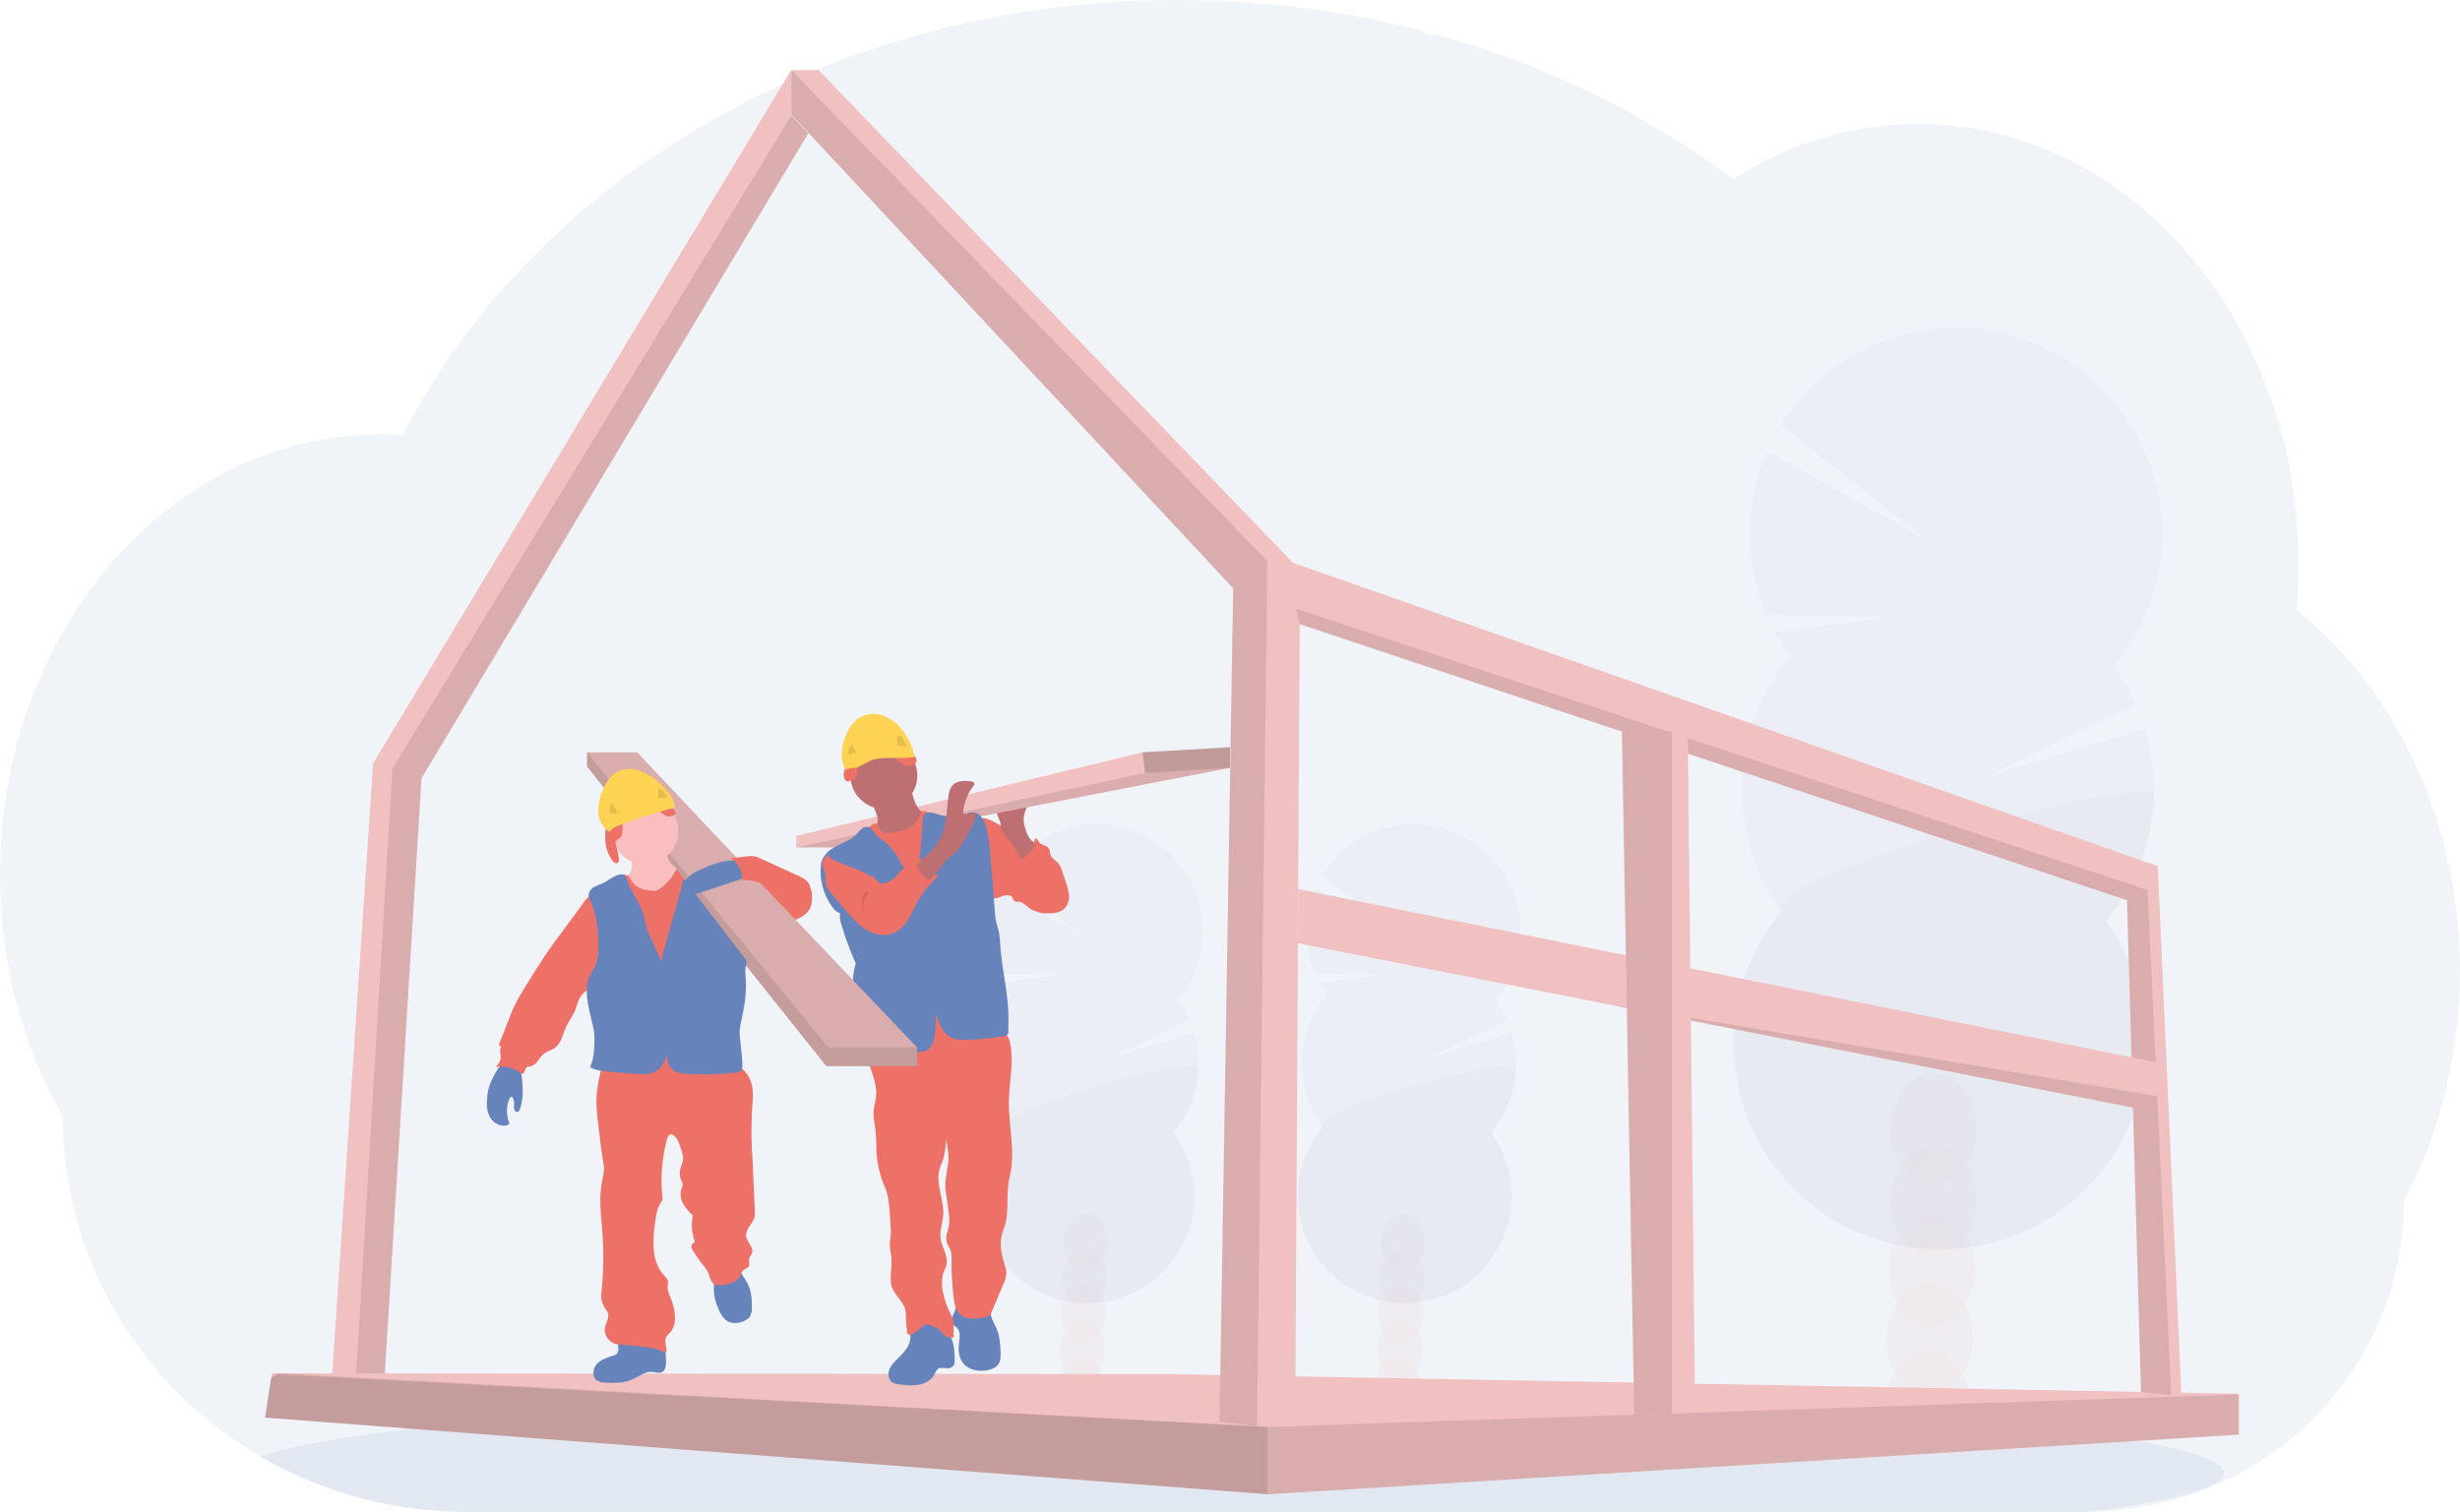 <svg width="501" height="308" viewBox="0 0 501 308" fill="none" xmlns="http://www.w3.org/2000/svg">
<g clip-path="url(#clip0_39_114)">
<path opacity="0.1" d="M501 197.821C501.009 206.166 499.999 214.481 497.993 222.581C497.318 225.311 496.534 227.983 495.641 230.599C494.548 233.828 493.281 236.996 491.846 240.088C491.123 241.653 490.359 243.186 489.554 244.688C489.567 253.246 487.804 261.713 484.377 269.555C478.182 283.624 467.135 295.001 453.249 301.61C444.567 305.75 435.079 307.928 425.46 307.987H95.107C80.409 308.019 65.965 304.159 53.243 296.802L53.047 296.691C51.235 295.631 49.468 294.509 47.747 293.324C43.874 290.65 40.236 287.652 36.87 284.362C32.316 279.914 28.302 274.944 24.914 269.555C16.954 256.923 12.738 242.296 12.752 227.368C4.692 213.232 -0.008 196.299 -0.008 178.103C-0.008 155.146 7.461 134.204 19.733 118.35C22.291 115.038 25.093 111.922 28.117 109.027C31.099 106.162 34.305 103.539 37.704 101.183C40.424 99.296 43.266 97.591 46.212 96.081C47.441 95.456 48.674 94.865 49.929 94.317C51.031 93.828 52.145 93.373 53.273 92.944C54.625 92.431 55.995 91.959 57.382 91.528C58.768 91.097 60.136 90.72 61.486 90.397C63.471 89.913 65.49 89.519 67.543 89.215C69.245 88.965 70.946 88.79 72.648 88.658C74 88.556 75.366 88.501 76.74 88.484H77.484C78.998 88.484 80.504 88.544 81.997 88.646C82.155 88.331 82.325 88.012 82.482 87.702C83.078 86.567 83.694 85.436 84.315 84.331C84.314 84.321 84.314 84.311 84.315 84.301C84.422 84.105 84.528 83.914 84.639 83.727C85.141 82.821 85.664 81.924 86.2 81.036C86.447 80.611 86.689 80.211 86.94 79.811C86.993 79.712 87.051 79.615 87.114 79.522C87.37 79.097 87.629 78.672 87.893 78.247C89.206 76.149 90.571 74.089 91.989 72.065L92.35 71.547C92.572 71.232 92.776 70.926 93.023 70.611C93.61 69.791 94.214 68.966 94.822 68.158C95.247 67.58 95.673 67.006 96.132 66.458C97.238 65.041 98.372 63.623 99.535 62.206C100.698 60.789 101.906 59.391 103.159 58.01C103.329 57.819 103.499 57.632 103.678 57.445L105.494 55.464C105.584 55.37 105.66 55.285 105.745 55.2C105.962 54.966 106.171 54.732 106.404 54.507C107.379 53.474 108.378 52.462 109.382 51.455C114.491 46.369 119.933 41.629 125.673 37.268C125.899 37.089 126.129 36.919 126.354 36.749C127.434 35.937 128.532 35.133 129.629 34.343C135.666 30.015 141.976 26.081 148.52 22.566C148.97 22.307 149.43 22.065 149.894 21.827C155.76 18.724 161.794 15.948 167.967 13.511C171.332 12.18 174.773 10.93 178.235 9.787C180.541 9.03 182.855 8.312 185.199 7.636C188.862 6.581 192.552 5.636 196.267 4.8C207.211 2.345 218.345 0.829 229.547 0.268C232.95 0.095 236.391 0.006 239.87 5.11752e-05C256.659 -0.022 273.383 2.092 289.638 6.292C289.806 6.546 290.036 6.753 290.306 6.893C290.576 7.034 290.877 7.104 291.182 7.096H292.611C293.232 7.266 293.849 7.436 294.47 7.614C297.938 8.612 301.356 9.702 304.725 10.884L305.576 11.19C313.891 14.145 321.981 17.697 329.783 21.818C336.817 25.524 343.589 29.706 350.052 34.334C351.047 35.048 352.028 35.768 352.995 36.494C354.169 35.743 355.363 35.023 356.577 34.334C361.264 31.666 366.242 29.545 371.414 28.012C382.225 24.815 393.665 24.367 404.694 26.712C418.837 29.709 431.641 37.149 441.981 47.73C446.192 52.06 449.939 56.816 453.164 61.922C453.398 62.287 453.632 62.657 453.857 63.031C456.629 67.55 459.011 72.296 460.978 77.218C461.05 77.401 461.123 77.571 461.186 77.749C463.002 82.358 464.467 87.098 465.568 91.928C465.619 92.174 465.678 92.417 465.729 92.663C466.759 97.337 467.458 102.078 467.822 106.85C467.822 107.02 467.822 107.194 467.856 107.373C468.035 109.842 468.125 112.336 468.128 114.855C468.128 117.109 468.052 119.345 467.911 121.564C467.911 121.806 467.877 122.057 467.856 122.308C467.818 122.95 467.762 123.584 467.707 124.23C470.956 126.849 473.996 129.716 476.801 132.805C478.041 134.157 479.24 135.56 480.4 137.014C483.933 141.439 487.038 146.189 489.673 151.201C496.866 164.771 501 180.735 501 197.821Z" fill="#6783BB"/>
<path opacity="0.1" d="M452.934 300.037C452.934 302.941 442.925 305.662 425.46 308H95.107C80.409 308.031 65.964 304.172 53.243 296.815L53.047 296.704C58.066 294.876 67.126 293.171 79.458 291.632L80.011 291.564C85.54 290.888 91.721 290.246 98.476 289.638C98.646 289.638 98.82 289.613 98.99 289.592C104.35 289.115 110.051 288.669 116.094 288.252C116.286 288.252 116.473 288.218 116.664 288.21C118.995 288.043 121.374 287.884 123.802 287.734L124.737 287.674C142.411 286.577 162.501 285.702 184.288 285.123H184.314C187.365 285.038 190.449 284.963 193.565 284.898C197.031 284.816 200.538 284.744 204.089 284.681C206.798 284.622 209.542 284.579 212.294 284.537H212.358C224.774 284.35 237.603 284.256 250.721 284.256C283.159 284.256 313.819 284.847 340.987 285.91H341.064C345.241 286.071 349.341 286.25 353.34 286.433L356.743 286.594C361.254 286.81 365.65 287.041 369.929 287.287C420.249 290.149 452.934 294.795 452.934 300.037Z" fill="#6783BB"/>
<g opacity="0.2">
<path opacity="0.2" d="M289.365 282.305C289.352 282.763 289.299 283.22 289.208 283.669C286.247 283.199 283.27 282.774 280.275 282.394C280.275 282.275 280.275 282.152 280.275 282.028C280.303 280.754 280.67 279.509 281.339 278.423C282.215 277.037 283.546 276.17 285.014 276.217C286.481 276.264 287.753 277.212 288.54 278.644C289.135 279.77 289.42 281.033 289.365 282.305V282.305Z" fill="#EE7168"/>
<path opacity="0.2" d="M289.61 275.04C289.714 271.752 287.761 269.022 285.249 268.943C282.736 268.864 280.615 271.465 280.511 274.752C280.408 278.04 282.36 280.77 284.872 280.849C287.385 280.929 289.506 278.328 289.61 275.04Z" fill="#EE7168"/>
<path opacity="0.2" d="M289.842 267.761C289.946 264.473 287.993 261.744 285.481 261.664C282.968 261.585 280.848 264.186 280.744 267.474C280.64 270.762 282.592 273.491 285.104 273.571C287.617 273.65 289.738 271.049 289.842 267.761Z" fill="#EE7168"/>
<path opacity="0.2" d="M290.07 260.483C290.174 257.195 288.221 254.465 285.709 254.386C283.196 254.306 281.075 256.907 280.971 260.195C280.867 263.483 282.82 266.213 285.332 266.292C287.845 266.372 289.966 263.771 290.07 260.483Z" fill="#EE7168"/>
<path opacity="0.2" d="M290.297 253.204C290.401 249.916 288.449 247.187 285.937 247.107C283.424 247.028 281.303 249.629 281.199 252.917C281.095 256.205 283.048 258.934 285.56 259.014C288.072 259.093 290.193 256.492 290.297 253.204Z" fill="#EE7168"/>
<path opacity="0.2" d="M270.267 202.702C269.668 201.891 269.127 201.039 268.65 200.151L280.671 198.565L267.731 198.255C266.577 195.517 265.993 192.573 266.015 189.602C266.038 186.632 266.667 183.697 267.863 180.977L284.929 190.522L269.297 178.261C270.874 175.711 272.96 173.515 275.424 171.807C277.889 170.1 280.679 168.919 283.621 168.338C286.563 167.757 289.593 167.788 292.522 168.43C295.451 169.072 298.216 170.311 300.645 172.069C303.073 173.827 305.113 176.067 306.637 178.648C308.16 181.23 309.135 184.097 309.5 187.072C309.865 190.047 309.612 193.065 308.758 195.938C307.903 198.811 306.465 201.476 304.534 203.769C305.465 205.03 306.257 206.388 306.895 207.82L291.118 215.388L307.847 210.359C308.901 213.833 309.071 217.515 308.341 221.072C307.612 224.628 306.006 227.947 303.67 230.727C306.099 234.021 307.552 237.931 307.862 242.011C308.172 246.091 307.326 250.176 305.423 253.798C303.52 257.42 300.635 260.434 297.098 262.495C293.561 264.556 289.516 265.581 285.424 265.452C281.332 265.323 277.36 264.046 273.96 261.766C270.56 259.487 267.871 256.297 266.2 252.562C264.528 248.827 263.942 244.697 264.509 240.645C265.075 236.592 266.771 232.781 269.403 229.647C266.501 225.711 265.008 220.914 265.162 216.027C265.316 211.14 267.109 206.447 270.254 202.702H270.267Z" fill="#6783BB"/>
<path opacity="0.1" d="M308.775 217.403C308.626 222.293 306.827 226.988 303.67 230.727C306.099 234.021 307.552 237.931 307.862 242.011C308.172 246.091 307.326 250.176 305.423 253.798C303.52 257.42 300.635 260.434 297.098 262.495C293.561 264.556 289.516 265.581 285.424 265.452C281.332 265.323 277.36 264.046 273.96 261.766C270.56 259.487 267.871 256.297 266.2 252.562C264.528 248.827 263.942 244.697 264.509 240.645C265.075 236.592 266.771 232.781 269.403 229.647C266.608 225.851 308.851 214.958 308.775 217.403Z" fill="black"/>
</g>
<g opacity="0.2">
<path opacity="0.2" d="M224.71 282.305C224.697 282.763 224.644 283.22 224.553 283.669C221.592 283.199 218.615 282.774 215.62 282.394C215.62 282.275 215.62 282.152 215.62 282.028C215.648 280.754 216.015 279.509 216.684 278.423C217.56 277.037 218.891 276.17 220.359 276.217C221.826 276.264 223.098 277.212 223.885 278.644C224.48 279.77 224.765 281.033 224.71 282.305V282.305Z" fill="#EE7168"/>
<path opacity="0.2" d="M224.95 275.042C225.054 271.754 223.102 269.024 220.589 268.945C218.077 268.865 215.956 271.466 215.852 274.754C215.748 278.042 217.7 280.772 220.213 280.851C222.725 280.931 224.846 278.33 224.95 275.042Z" fill="#EE7168"/>
<path opacity="0.2" d="M225.182 267.763C225.286 264.475 223.334 261.745 220.821 261.666C218.309 261.587 216.188 264.188 216.084 267.476C215.98 270.763 217.932 273.493 220.445 273.573C222.957 273.652 225.078 271.051 225.182 267.763Z" fill="#EE7168"/>
<path opacity="0.2" d="M225.41 260.485C225.514 257.197 223.561 254.467 221.049 254.388C218.537 254.308 216.416 256.909 216.312 260.197C216.208 263.485 218.16 266.215 220.673 266.294C223.185 266.373 225.306 263.772 225.41 260.485Z" fill="#EE7168"/>
<path opacity="0.2" d="M225.638 253.206C225.742 249.918 223.789 247.188 221.277 247.109C218.764 247.03 216.643 249.631 216.539 252.919C216.436 256.206 218.388 258.936 220.9 259.016C223.413 259.095 225.534 256.494 225.638 253.206Z" fill="#EE7168"/>
<path opacity="0.2" d="M205.612 202.702C205.013 201.891 204.472 201.039 203.995 200.151L216.016 198.565L203.076 198.255C201.922 195.517 201.338 192.573 201.36 189.602C201.383 186.632 202.012 183.697 203.208 180.977L220.274 190.522L204.642 178.261C206.219 175.711 208.305 173.515 210.769 171.807C213.234 170.1 216.024 168.919 218.966 168.338C221.908 167.757 224.938 167.788 227.867 168.43C230.796 169.072 233.561 170.311 235.99 172.069C238.418 173.827 240.458 176.067 241.982 178.648C243.505 181.23 244.48 184.097 244.845 187.072C245.21 190.047 244.957 193.065 244.103 195.938C243.248 198.811 241.81 201.476 239.879 203.769C240.81 205.03 241.602 206.388 242.239 207.82L226.463 215.388L243.192 210.359C244.246 213.833 244.416 217.515 243.686 221.072C242.957 224.628 241.351 227.947 239.015 230.727C241.444 234.021 242.897 237.931 243.207 242.011C243.517 246.091 242.671 250.176 240.768 253.798C238.865 257.42 235.98 260.434 232.443 262.495C228.906 264.556 224.861 265.581 220.769 265.452C216.677 265.323 212.705 264.046 209.305 261.766C205.905 259.487 203.216 256.297 201.545 252.562C199.873 248.827 199.287 244.697 199.854 240.645C200.42 236.592 202.116 232.781 204.748 229.647C201.846 225.711 200.353 220.914 200.507 216.027C200.661 211.14 202.454 206.447 205.599 202.702H205.612Z" fill="#6783BB"/>
<path opacity="0.1" d="M244.12 217.403C243.971 222.293 242.172 226.988 239.015 230.727C241.444 234.021 242.897 237.931 243.207 242.011C243.516 246.091 242.671 250.176 240.768 253.798C238.865 257.42 235.98 260.434 232.443 262.495C228.906 264.556 224.861 265.581 220.769 265.452C216.677 265.323 212.705 264.046 209.305 261.766C205.905 259.487 203.216 256.297 201.545 252.562C199.873 248.827 199.287 244.697 199.854 240.645C200.42 236.592 202.116 232.781 204.748 229.647C201.953 225.851 244.196 214.958 244.12 217.403Z" fill="black"/>
</g>
<g opacity="0.2">
<path opacity="0.2" d="M401.321 286.956C401.288 287.824 401.184 288.689 401.01 289.541C395.31 288.631 389.569 287.817 383.787 287.1C383.787 286.871 383.787 286.637 383.787 286.399C383.841 283.944 384.549 281.547 385.837 279.456C387.539 276.791 390.091 275.12 392.911 275.205C395.731 275.29 398.186 277.122 399.717 279.881C400.872 282.055 401.425 284.497 401.321 286.956V286.956Z" fill="#EE7168"/>
<path opacity="0.2" d="M401.783 272.959C401.984 266.627 398.223 261.37 393.384 261.217C388.544 261.065 384.459 266.073 384.259 272.405C384.059 278.737 387.819 283.994 392.659 284.146C397.498 284.299 401.583 279.29 401.783 272.959Z" fill="#EE7168"/>
<path opacity="0.2" d="M402.226 258.946C402.426 252.614 398.665 247.357 393.826 247.205C388.986 247.052 384.901 252.061 384.701 258.392C384.501 264.724 388.261 269.981 393.101 270.134C397.94 270.286 402.025 265.277 402.226 258.946Z" fill="#EE7168"/>
<path opacity="0.2" d="M402.672 244.933C402.872 238.602 399.111 233.345 394.272 233.192C389.433 233.039 385.347 238.048 385.147 244.38C384.947 250.711 388.708 255.968 393.547 256.121C398.386 256.274 402.472 251.265 402.672 244.933Z" fill="#EE7168"/>
<path opacity="0.2" d="M402.615 230.283C402.805 223.948 399.035 218.695 394.193 218.55C389.351 218.405 385.272 223.422 385.082 229.757C384.892 236.092 388.663 241.345 393.504 241.49C398.346 241.635 402.425 236.618 402.615 230.283Z" fill="#EE7168"/>
<path opacity="0.2" d="M364.548 133.71C363.4 132.15 362.361 130.512 361.439 128.808L384.578 125.756L359.673 125.156C357.449 119.887 356.323 114.219 356.366 108.5C356.408 102.78 357.618 97.13 359.92 91.894L392.779 110.264L362.689 86.66C365.732 81.764 369.75 77.547 374.495 74.272C379.24 70.996 384.608 68.732 390.267 67.621C395.925 66.511 401.752 66.576 407.383 67.815C413.015 69.053 418.331 71.438 423 74.819C427.67 78.201 431.592 82.508 434.523 87.471C437.454 92.435 439.331 97.948 440.037 103.668C440.742 109.388 440.262 115.192 438.625 120.719C436.988 126.245 434.229 131.375 430.522 135.789C432.314 138.219 433.838 140.834 435.069 143.591L404.694 158.168L436.898 148.475C438.927 155.156 439.258 162.237 437.859 169.078C436.461 175.918 433.377 182.302 428.888 187.652C433.563 193.993 436.359 201.521 436.955 209.375C437.551 217.229 435.924 225.092 432.259 232.065C428.595 239.038 423.041 244.84 416.233 248.807C409.425 252.774 401.637 254.746 393.76 254.498C385.883 254.25 378.235 251.791 371.691 247.403C365.146 243.016 359.969 236.876 356.751 229.686C353.534 222.495 352.405 214.545 353.495 206.745C354.585 198.944 357.849 191.607 362.915 185.573C357.331 177.995 354.457 168.763 354.753 159.357C355.05 149.951 358.499 140.918 364.548 133.706V133.71Z" fill="#6783BB"/>
<path opacity="0.1" d="M438.689 162.007C438.41 171.415 434.963 180.454 428.905 187.66C433.58 194.001 436.376 201.529 436.972 209.383C437.568 217.237 435.941 225.1 432.276 232.073C428.612 239.047 423.058 244.848 416.25 248.815C409.442 252.782 401.654 254.755 393.777 254.506C385.9 254.258 378.252 251.8 371.708 247.412C365.163 243.024 359.986 236.884 356.768 229.694C353.551 222.504 352.422 214.554 353.512 206.753C354.602 198.952 357.866 191.615 362.932 185.581C357.513 178.265 438.838 157.301 438.689 162.007Z" fill="black"/>
</g>
<path d="M67.131 287.704L71.593 287.691H77.884L85.838 158.543L164.611 27.162L161.187 23.489V14.187L75.995 155.499L67.131 287.704Z" fill="#F1C0C0"/>
<path opacity="0.1" d="M72.069 287.691H77.884L85.838 158.543L164.611 27.162L161.187 23.489L79.934 156.574L72.069 287.691Z" fill="black"/>
<path d="M53.983 288.779L258.093 304.391L258.267 304.403L455.801 292.261L455.95 292.253V283.916L238.292 279.924L56.701 279.75H55.374L55.229 280.685L53.983 288.779Z" fill="#F1C0C0"/>
<path opacity="0.1" d="M53.983 288.779L258.093 304.391L258.267 304.403L455.801 292.261L455.95 292.1V284.09H455.775L258.093 290.688L56.701 279.75H56.671L56.314 279.983L55.229 280.685L53.983 288.779Z" fill="black"/>
<path opacity="0.1" d="M53.983 288.78L258.093 304.391V290.688L56.314 279.983L55.229 280.685L53.983 288.78Z" fill="black"/>
<path d="M161.161 23.315L251.147 119.847L248.365 289.647L256.008 290.569L256.136 290.586H263.78L264.694 127.138L433.193 183.392L436.034 283.555L442.185 284.243L444.269 284.477L439.446 176.445L263.303 114.639L166.721 14.285H161.161V23.315Z" fill="#F1C0C0"/>
<path opacity="0.1" d="M264.001 124.013L264.694 127.138L433.193 183.392L436.035 283.555L442.185 284.243L437.362 181.309L264.001 124.013Z" fill="black"/>
<path opacity="0.1" d="M161.161 23.315L251.147 119.847L248.365 289.647L256.008 290.569L258.093 114.29L161.161 14.285V23.315Z" fill="black"/>
<path d="M264.329 192.158L326.129 204.321L326.151 204.326L434.393 225.638L439.348 223.652L439.331 223.304L439.008 216.395L264.392 181.13L264.329 192.158Z" fill="#F1C0C0"/>
<path opacity="0.1" d="M326.151 204.326L434.393 225.638L439.348 223.652L439.331 223.304L326.151 204.326Z" fill="black"/>
<path d="M330.289 149.036L331.961 241.011L332.825 288.197L340.434 287.942L345.224 287.78L343.735 150.367L340.434 149.27L339.711 149.036H330.289Z" fill="#F1C0C0"/>
<path opacity="0.1" d="M330.358 149.015V149.037L331.961 241.011L332.825 288.197L340.434 287.942V149.015H330.358Z" fill="black"/>
<path d="M211.09 172.525C211.537 172.768 211.963 173.045 212.366 173.354C212.843 173.771 213.271 174.241 213.642 174.753C215.467 177.113 217.152 179.855 216.973 182.831C216.977 183.264 216.895 183.693 216.732 184.094C216.569 184.496 216.329 184.861 216.024 185.169C215.272 185.811 214.191 185.841 213.204 185.841C212.132 185.841 211.005 185.841 210.078 185.288C209.151 184.735 208.376 183.66 207.279 183.685C207.124 183.711 206.966 183.711 206.811 183.685C206.433 183.562 206.356 183.065 206.109 182.75C205.684 182.185 204.786 182.325 204.119 182.571C203.451 182.818 202.711 183.188 202.051 182.903C201.669 182.701 201.356 182.389 201.154 182.006C199.576 179.455 199.24 176.39 198.942 173.427C198.759 171.624 197.364 165.477 201.213 166.875C202.915 167.487 204.506 168.712 206.054 169.609L211.09 172.525Z" fill="#EE7168"/>
<path d="M207.287 173.133C207.631 173.381 208.048 173.506 208.471 173.489C208.894 173.472 209.3 173.314 209.623 173.04C210.256 172.468 210.66 171.685 210.758 170.838C211.184 170.706 211.401 171.263 211.673 171.603C212.149 172.181 213.119 172.173 213.553 172.789C213.855 173.214 213.787 173.805 214 174.286C214.276 174.906 214.961 175.229 215.429 175.731C215.871 176.279 216.19 176.916 216.365 177.597L217.062 179.689C217.396 180.559 217.611 181.47 217.7 182.397C217.744 182.861 217.696 183.328 217.557 183.773C217.418 184.217 217.192 184.63 216.892 184.986C215.956 185.994 214.421 186.1 213.064 186.07C212.611 186.08 212.158 186.027 211.72 185.913C210.516 185.539 209.746 184.327 209.427 183.107C209.108 181.887 209.142 180.607 208.955 179.357C208.753 178.13 208.395 176.933 207.891 175.795C207.517 174.91 206.488 173.593 206.505 172.653C206.811 172.653 207.032 172.934 207.287 173.133Z" fill="#EE7168"/>
<path d="M208.815 168.827C208.616 168.223 208.5 167.595 208.47 166.96C208.47 165.685 209.053 164.486 209.64 163.347L204.778 164.006C204.191 164.086 203.536 164.205 203.204 164.694C203.078 164.937 203.012 165.206 203.012 165.479C203.012 165.752 203.078 166.021 203.204 166.263C203.448 166.748 203.642 167.257 203.783 167.781C203.794 168.24 203.846 168.696 203.94 169.146C204.091 169.476 204.303 169.774 204.565 170.026C205.956 171.565 206.998 173.38 208.036 175.178C208.006 175.127 210.967 172.836 210.848 172.088C210.78 171.662 209.925 171.152 209.653 170.744C209.276 170.152 208.994 169.505 208.815 168.827V168.827Z" fill="#BE6F72"/>
<path d="M250.5 152.217V156.404L178.754 170.391L175.032 172.644H162.191V170.285L232.682 153.262L250.5 152.217Z" fill="#F1C0C0"/>
<path opacity="0.1" d="M250.5 156.404L178.754 170.391L175.032 172.644H162.191L233.205 157.454L250.5 156.404Z" fill="black"/>
<path d="M192.897 271.094C192.098 270.126 190.995 269.457 189.767 269.197C188.539 268.936 187.258 269.098 186.134 269.657C185.894 269.77 185.681 269.936 185.513 270.141C185.088 270.737 185.36 271.557 185.398 272.293C185.496 274.087 184.067 275.545 182.782 276.799C182.093 277.471 181.391 278.189 181.081 279.103C180.77 280.017 181 281.178 181.834 281.654C182.198 281.836 182.594 281.946 182.999 281.977C184.359 282.242 185.753 282.281 187.125 282.092C188.482 281.833 189.814 281.063 190.401 279.813C190.514 279.474 190.701 279.165 190.949 278.908C191.698 278.317 192.846 279.01 193.697 278.589C194.399 278.24 194.429 277.692 194.437 276.969C194.463 274.971 194.165 272.709 192.897 271.094Z" fill="#6783BB"/>
<path d="M203.106 271.017C203.629 272.395 203.702 273.895 203.77 275.366C203.808 276.217 203.834 277.127 203.374 277.845C202.915 278.563 202.017 278.942 201.158 279.12C199.384 279.486 197.33 279.142 196.185 277.734C195.309 276.659 195.126 275.184 195.288 273.789C195.424 272.646 195.713 271.306 194.892 270.494C194.68 270.278 194.403 270.125 194.208 269.891C193.782 269.372 193.85 268.59 194.08 267.952C194.379 267.342 194.603 266.698 194.748 266.035C194.782 265.72 200.507 266.256 201.035 266.515C201.754 266.868 201.643 267.459 201.86 268.173C202.162 269.168 202.74 270.065 203.106 271.017Z" fill="#6783BB"/>
<path d="M204.157 209.942C205.28 210.669 205.714 212.097 205.888 213.424C206.369 217.059 205.526 220.732 205.463 224.401C205.403 229.541 206.892 234.774 205.62 239.753C204.859 242.729 205.505 246.13 204.791 249.135C204.578 250.028 204.187 250.87 203.982 251.763C203.557 253.697 204.004 255.721 204.603 257.613C204.795 258.123 204.917 258.656 204.965 259.198C204.936 260.033 204.724 260.852 204.344 261.596L201.792 267.629C201.507 268.305 200.384 268.415 199.665 268.505C198.312 268.666 196.802 268.781 195.726 267.943C194.65 267.106 194.39 265.703 194.225 264.394C193.906 261.88 193.764 259.347 193.799 256.813C193.846 256.152 193.787 255.488 193.625 254.845C193.391 254.118 192.876 253.489 192.736 252.719C192.557 251.724 193.063 250.747 193.25 249.743C193.379 248.827 193.364 247.896 193.208 246.984C193.042 245.624 192.851 244.263 192.634 242.911C192.327 241.019 192.766 239.153 193.059 237.257C193.336 235.476 192.983 233.66 192.634 231.892C192.664 233.327 192.485 234.759 192.102 236.143C191.877 236.819 191.553 237.465 191.358 238.154C190.486 241.245 192.344 244.489 192.081 247.69C191.957 249.186 191.37 250.666 191.536 252.141C191.651 253.221 192.153 254.212 192.498 255.24C192.842 256.269 193.021 257.447 192.498 258.408C191.115 261.018 192.149 264.568 193.387 267.246C193.638 267.721 193.857 268.213 194.042 268.717C194.407 269.925 194.101 271.221 194.199 272.48C193.843 272.538 193.478 272.514 193.132 272.41C192.787 272.307 192.469 272.125 192.204 271.88C192.017 271.685 191.864 271.455 191.681 271.251C191.17 270.764 190.565 270.387 189.903 270.141C189.514 269.924 189.071 269.822 188.627 269.848C188.159 269.979 187.739 270.24 187.415 270.601C186.994 270.97 186.547 271.31 186.079 271.617C185.879 271.77 185.646 271.873 185.398 271.919C185.274 271.938 185.146 271.917 185.034 271.86C184.922 271.803 184.831 271.712 184.773 271.6C184.746 271.529 184.731 271.454 184.726 271.379C184.568 270.095 184.484 268.803 184.475 267.51C184.475 265.286 181.813 263.756 181.476 261.558C181.208 259.785 181.706 257.978 181.54 256.193C181.459 255.274 181.204 254.373 181.221 253.455C181.221 252.86 181.357 252.277 181.404 251.686C181.443 251.03 181.433 250.372 181.374 249.718L181.243 247.664C181.115 245.636 180.975 243.566 180.175 241.712C179.227 239.548 178.665 237.234 178.516 234.876C178.431 233.388 178.486 231.9 178.316 230.408C178.163 229.06 177.823 227.721 177.92 226.369C178.001 225.323 178.346 224.312 178.427 223.266C178.593 221.255 177.827 219.299 177.227 217.373C176.627 215.447 176.185 213.313 176.972 211.455C177.084 211.15 177.272 210.879 177.516 210.665C177.818 210.465 178.161 210.337 178.52 210.29C185.818 208.758 193.299 208.281 200.733 208.875C201.944 208.943 203.121 209.31 204.157 209.942Z" fill="#EE7168"/>
<path d="M180.009 164.788C183.772 164.788 186.823 161.739 186.823 157.977C186.823 154.216 183.772 151.167 180.009 151.167C176.246 151.167 173.195 154.216 173.195 157.977C173.195 161.739 176.246 164.788 180.009 164.788Z" fill="#BE6F72"/>
<path d="M178.69 166.484C178.788 166.874 178.788 167.281 178.69 167.67C178.583 167.942 178.432 168.195 178.244 168.419C177.584 169.269 176.854 170.063 176.062 170.791C176.465 171.692 177.192 172.41 178.099 172.802C178.999 173.185 179.944 173.455 180.911 173.605C181.393 173.732 181.896 173.767 182.391 173.707C182.848 173.593 183.28 173.397 183.667 173.129L187.453 170.863C188.024 170.554 188.553 170.172 189.027 169.728C189.721 169.015 190.114 168.062 190.124 167.067C190.142 166.888 190.093 166.71 189.988 166.565C189.843 166.439 189.661 166.363 189.469 166.348C188.138 166.055 187.087 164.975 186.492 163.751C185.953 162.495 185.605 161.167 185.458 159.81L181.421 161.935C180.821 162.254 180.226 162.573 179.605 162.849C179.209 163.028 178.41 163.177 178.129 163.538C177.593 164.205 178.55 165.681 178.69 166.484Z" fill="#BE6F72"/>
<path d="M176.087 169.554C175.512 170.025 175.064 170.631 174.781 171.318C174.518 172.168 174.781 173.065 175.02 173.907C176.136 177.495 176.989 181.159 177.572 184.871C177.929 187.422 178.061 190.011 178.235 192.592C178.593 197.855 179.112 206.247 179.805 211.477C182.357 211.591 184.845 210.847 187.376 210.575C192.106 210.074 196.977 211.222 201.609 210.15C200.486 205.716 199.363 198.144 198.24 193.714C197.743 191.969 197.399 190.184 197.211 188.379C197.113 187.082 197.172 185.781 197.189 184.476C197.228 181.925 197.087 179.374 196.947 176.824C196.785 173.848 196.624 170.872 195.918 167.959C195.868 167.588 195.694 167.245 195.424 166.986C194.999 166.676 194.446 166.786 193.94 166.854C192.39 167.051 190.821 166.679 189.524 165.808C188.963 165.426 188.21 164.958 187.687 165.383C187.464 165.64 187.316 165.953 187.261 166.289C187.03 166.89 186.673 167.435 186.213 167.888C185.754 168.34 185.204 168.689 184.599 168.912C183.387 169.35 182.117 169.611 180.83 169.685C180.436 169.77 180.025 169.724 179.66 169.554C179.056 169.184 179.014 167.853 178.252 167.764C177.584 167.687 176.538 169.124 176.087 169.554Z" fill="#EE7168"/>
<path d="M186.151 179.936C184.582 178.435 183.893 176.258 182.748 174.409C181.969 173.165 180.974 172.071 179.809 171.178C179.224 170.791 178.687 170.336 178.21 169.821C177.806 169.324 177.499 168.661 176.887 168.47C176.634 168.415 176.371 168.422 176.121 168.491C175.872 168.559 175.642 168.688 175.453 168.865C175.078 169.222 174.723 169.6 174.39 169.996C172.586 171.862 169.417 172.121 167.988 174.281C167.603 174.739 167.341 175.288 167.227 175.875C166.815 179.019 167.629 182.2 169.498 184.761C169.86 185.354 170.416 185.805 171.072 186.036C170.983 186.829 171.088 187.631 171.378 188.375C172.166 191.065 173.134 193.7 174.275 196.261C174.002 197.263 173.812 198.285 173.705 199.318C173.407 201.915 173.684 204.551 173.403 207.153C173.173 209.279 172.552 211.349 172.531 213.479C172.531 213.819 172.561 214.223 172.854 214.397C173.011 214.477 173.185 214.514 173.361 214.504L178.593 214.661C181.63 214.75 184.696 214.839 187.687 214.278C188.085 214.219 188.471 214.097 188.831 213.917C189.843 213.351 190.179 212.076 190.341 210.941C190.552 209.468 190.636 207.981 190.592 206.494C191.226 208.496 191.979 210.567 193.893 211.434C194.905 211.893 196.062 211.859 197.172 211.829C199.565 211.723 201.95 211.477 204.314 211.094C204.46 211.112 204.608 211.096 204.746 211.046C204.884 210.997 205.009 210.916 205.11 210.81C205.212 210.704 205.287 210.575 205.329 210.435C205.372 210.294 205.381 210.146 205.356 210.001L205.382 207.68C205.433 202.965 204.263 198.459 203.808 193.765C203.663 192.286 203.676 190.789 203.315 189.34C203.166 188.732 202.949 188.136 202.817 187.524C202.703 186.925 202.632 186.318 202.604 185.709L202.272 181.032C202.115 178.868 201.89 176.781 201.724 174.621C201.633 172.518 201.328 170.43 200.813 168.389C200.443 167.113 199.673 165.668 198.342 165.511C197.632 165.43 196.943 165.74 196.266 165.957C194.604 166.48 192.82 166.473 191.162 165.936C190.65 165.734 190.116 165.591 189.571 165.511C189.297 165.473 189.018 165.51 188.762 165.616C188.506 165.722 188.284 165.894 188.116 166.114C187.951 166.446 187.874 166.815 187.891 167.186C187.691 171.433 187.321 175.807 186.151 179.936Z" fill="#6783BB"/>
<path d="M179.307 180.063C177.346 177.997 175.334 175.893 172.808 174.579C171.812 174.06 170.681 173.669 169.579 173.865C168.477 174.06 167.452 175.017 167.503 176.135C167.537 176.828 167.958 177.44 168.09 178.12C168.243 178.886 168.022 179.702 168.26 180.442C168.454 180.929 168.743 181.373 169.111 181.747L172.123 185.314C173.399 186.802 174.675 188.311 176.317 189.34C177.959 190.369 180.086 190.849 181.889 190.118C183.172 189.522 184.239 188.543 184.943 187.316C185.692 186.126 186.219 184.825 186.921 183.596C188.013 181.633 189.455 179.885 191.175 178.439C190.29 178.21 189.18 177.886 188.623 177.164C188.464 176.934 188.329 176.689 188.218 176.432L187.529 174.944C187.295 174.932 187.061 174.969 186.841 175.051C186.622 175.134 186.421 175.261 186.253 175.425C185.958 175.766 185.641 176.089 185.305 176.39C184.705 176.841 183.893 176.964 183.348 177.478C183.137 177.699 182.947 177.938 182.778 178.193C182.366 178.734 181.844 179.18 181.245 179.503C180.646 179.825 179.986 180.017 179.307 180.063V180.063Z" fill="#EE7168"/>
<path d="M191.332 171.174C192.808 168.482 192.74 165.256 193.161 162.216C193.207 161.411 193.489 160.637 193.974 159.992C194.824 159.032 196.326 159.019 197.61 159.142C197.989 159.185 198.461 159.363 198.44 159.742C198.41 159.877 198.344 160.002 198.249 160.103C197.003 161.709 196.271 163.653 196.147 165.681C196.815 166.144 197.849 165.192 198.491 165.681C198.916 166.038 198.721 166.744 198.465 167.254C197.873 168.436 197.262 169.609 196.632 170.774C196.13 171.801 195.474 172.745 194.688 173.576C194.148 174.094 193.514 174.502 192.966 175.013C191.689 176.207 190.92 177.895 189.601 179.06C189.49 179.18 189.339 179.257 189.176 179.277C189.008 179.265 188.85 179.194 188.729 179.077C188.07 178.541 187.524 177.881 187.121 177.134C186.619 176.207 186.696 175.935 187.487 175.28C188.967 174.111 190.409 172.857 191.332 171.174Z" fill="#BE6F72"/>
<path d="M176.84 178.235C177.095 178.392 177.41 178.571 177.691 178.439C177.805 178.37 177.903 178.275 177.976 178.163C178.462 177.514 178.868 176.809 179.184 176.063C179.238 175.957 179.269 175.841 179.273 175.723C179.273 175.45 179.031 175.251 178.805 175.093C177.597 174.324 176.298 173.707 174.939 173.257C173.816 172.832 172.642 172.462 171.451 172.568C171.003 172.598 170.566 172.718 170.167 172.921C169.767 173.124 169.412 173.406 169.124 173.75C168.273 174.842 169.698 175.174 170.592 175.569C172.659 176.509 174.896 177.053 176.84 178.235Z" fill="#6783BB"/>
<path opacity="0.1" d="M175.5 185.462C175.486 185.559 175.494 185.659 175.526 185.752C175.557 185.845 175.609 185.929 175.679 185.998C175.802 185.394 175.641 184.757 175.768 184.149C175.955 183.235 176.844 182.546 176.921 181.628C175.292 181.309 175.513 184.476 175.5 185.462Z" fill="black"/>
<path opacity="0.2" d="M250.5 152.217V156.404L233.205 157.454L232.682 153.262L250.5 152.217Z" fill="black"/>
<path d="M173.875 158.989C174.956 158.109 174.33 156.264 175.062 155.082C175.487 154.436 176.206 154.096 176.912 153.807C177.765 153.408 178.678 153.155 179.613 153.058C180.082 153.013 180.555 153.074 180.997 153.237C181.439 153.4 181.838 153.66 182.166 153.998C182.442 154.312 182.629 154.695 182.889 155.022C183.21 155.404 183.629 155.692 184.101 155.855C184.572 156.019 185.08 156.051 185.568 155.949C186.134 155.822 186.721 155.392 186.683 154.814C186.619 154.462 186.439 154.142 186.173 153.904L184.956 152.557C183.574 151.026 182.038 149.402 180.009 149.019C178.597 148.752 177.151 149.13 175.789 149.585C175.241 149.768 174.624 150.04 174.471 150.597C174.369 150.979 174.522 151.396 174.433 151.783C174.258 152.552 173.271 152.812 172.812 153.458C172.352 154.104 172.493 154.869 172.361 155.584C172.229 156.298 171.846 156.995 171.8 157.735C171.77 158.181 171.995 159.01 172.497 159.172C172.999 159.333 173.565 158.458 173.875 158.989Z" fill="#EE7168"/>
<path d="M186.27 154.202C185.912 152.331 185.138 150.565 184.007 149.032C183.002 147.6 181.603 146.49 179.979 145.835C179.168 145.518 178.295 145.389 177.426 145.458C176.558 145.526 175.716 145.79 174.964 146.231C173.848 147.027 172.98 148.122 172.459 149.389C171.357 151.762 170.949 154.661 172.229 156.94C172.74 156.319 173.616 156.6 174.39 156.374C175.36 156.098 176.181 155.452 177.104 155.048C179.89 153.819 183.293 154.814 186.27 154.202Z" fill="#FED253"/>
<path opacity="0.1" d="M172.88 154.07C172.782 153.305 172.718 152.416 173.263 151.872C173.29 151.839 173.324 151.812 173.363 151.795C173.403 151.777 173.445 151.769 173.488 151.77C173.526 151.783 173.561 151.802 173.591 151.829C173.621 151.855 173.645 151.887 173.663 151.923C173.977 152.419 174.245 152.943 174.462 153.488C174.145 153.415 173.814 153.439 173.51 153.556C173.207 153.673 172.946 153.879 172.761 154.147" fill="black"/>
<path opacity="0.1" d="M182.821 151.91L182.668 150.393C182.643 150.268 182.653 150.138 182.697 150.019C182.761 149.918 182.86 149.846 182.975 149.814C183.09 149.783 183.212 149.795 183.318 149.848C183.528 149.964 183.7 150.137 183.816 150.346C184.17 150.889 184.464 151.469 184.692 152.076C184.007 151.944 183.302 151.953 182.621 152.102" fill="black"/>
<path opacity="0.1" d="M186.628 213.509V216.978L183.697 217.173H168.282V213.509H186.628Z" fill="black"/>
<path d="M186.628 213.509V217.173H168.282L119.544 156.153V153.271H129.761L186.628 213.509Z" fill="#F1C0C0"/>
<path opacity="0.1" d="M186.628 213.509V217.173H168.282L119.544 156.153V153.271H129.761L186.628 213.509Z" fill="black"/>
<path opacity="0.1" d="M186.628 213.509V217.173H168.282L119.544 156.153V153.271L168.545 213.509H186.628Z" fill="black"/>
<path d="M125.933 274.669C125.965 274.842 125.961 275.019 125.921 275.19C125.882 275.361 125.807 275.521 125.703 275.662C125.598 275.803 125.466 275.921 125.313 276.008C125.161 276.096 124.993 276.151 124.818 276.17C123.636 276.569 122.381 276.965 121.543 277.87C120.705 278.776 120.539 280.455 121.543 281.191C122.056 281.5 122.645 281.66 123.244 281.654C125.171 281.786 127.179 281.76 128.927 280.944C130.178 280.366 131.356 279.38 132.73 279.469C133.44 279.511 134.197 279.843 134.831 279.52C135.465 279.197 135.644 278.296 135.648 277.543C135.664 275.972 135.427 274.409 134.946 272.913C134.882 272.709 132.177 272.552 131.854 272.488L128.574 272.063C127.953 271.982 126.613 271.515 126.124 272.033C125.635 272.552 125.933 274.053 125.933 274.669Z" fill="#6783BB"/>
<path d="M145.504 264.058C145.642 264.823 145.868 265.571 146.176 266.285C146.631 267.442 147.214 268.67 148.328 269.232C149.34 269.738 150.582 269.555 151.612 269.074C152.041 268.896 152.418 268.611 152.705 268.245C153.037 267.667 153.185 267.001 153.13 266.336C153.13 264.691 153.033 262.991 152.28 261.528C151.633 260.253 150.506 259.156 150.489 257.744L146.614 258.493C146.406 258.513 146.209 258.591 146.044 258.718C145.921 258.847 145.836 259.007 145.797 259.181C145.383 260.772 145.284 262.429 145.504 264.058V264.058Z" fill="#6783BB"/>
<path d="M99.228 223.67C99.067 225.039 99.135 226.505 99.85 227.687C100.564 228.869 102.07 229.651 103.372 229.179C103.438 229.162 103.501 229.132 103.556 229.091C103.61 229.049 103.656 228.997 103.691 228.937C103.725 228.793 103.705 228.642 103.635 228.512C103.061 226.979 103.108 225.283 103.767 223.784C103.852 223.589 104.035 223.359 104.235 223.436C104.319 223.478 104.386 223.547 104.426 223.631C104.632 223.987 104.735 224.394 104.724 224.805C104.664 225.177 104.653 225.556 104.69 225.931C104.771 226.297 105.162 226.641 105.503 226.484C105.601 226.424 105.686 226.344 105.753 226.25C105.819 226.155 105.866 226.048 105.89 225.936C106.838 223.193 106.409 220.196 105.975 217.327C105.978 217.261 105.967 217.195 105.943 217.134C105.918 217.072 105.88 217.017 105.832 216.972C105.784 216.927 105.726 216.893 105.663 216.873C105.601 216.853 105.534 216.846 105.469 216.855C103.461 216.655 102.363 216.174 101.215 218.041C100.228 219.614 99.228 221.778 99.228 223.67Z" fill="#6783BB"/>
<path d="M122.7 216.693C122.104 219.167 121.505 221.671 121.466 224.214C121.477 225.797 121.596 227.378 121.824 228.945L122.27 232.627C122.424 233.869 122.572 235.106 122.789 236.334C122.928 236.967 123.003 237.612 123.015 238.26C122.973 238.899 122.872 239.532 122.713 240.152C122.445 241.454 122.296 242.777 122.266 244.106C122.219 246.232 122.483 248.357 122.649 250.483C122.98 254.719 122.93 258.976 122.5 263.203C122.328 264.344 122.576 265.509 123.198 266.481C123.45 266.788 123.658 267.128 123.814 267.493C124.133 268.466 123.389 269.44 123.198 270.439C123.075 271.218 123.267 272.014 123.731 272.651C124.196 273.289 124.894 273.717 125.673 273.84C129.076 274.244 132.573 274.061 135.639 275.617C135.963 274.673 135.257 273.602 135.58 272.641C135.784 272.046 136.346 271.659 136.728 271.157C137.243 270.393 137.499 269.484 137.46 268.564C137.475 267.363 137.261 266.17 136.831 265.048C136.469 264.113 135.95 263.19 135.98 262.187C135.98 261.694 136.154 261.175 135.954 260.72C135.817 260.459 135.631 260.227 135.406 260.036C134.134 258.644 133.353 256.875 133.181 254.998C133.015 253.135 133.075 251.26 133.36 249.412C133.568 247.652 133.849 245.794 134.967 244.42C134.449 240.257 134.754 236.032 135.865 231.985C135.976 231.611 136.15 231.177 136.533 231.088C136.685 231.073 136.838 231.094 136.981 231.15C137.123 231.206 137.249 231.296 137.349 231.411C138.017 232.036 138.336 232.942 138.626 233.809C138.945 234.749 139.268 235.752 139.025 236.713C138.923 237.138 138.719 237.512 138.6 237.92C138.341 238.74 138.387 239.626 138.728 240.416C138.894 240.704 138.998 241.024 139.034 241.355C138.994 241.64 138.908 241.915 138.779 242.172C138.621 242.675 138.571 243.205 138.632 243.729C138.692 244.253 138.863 244.758 139.132 245.211C139.674 246.114 140.343 246.934 141.118 247.647C140.748 249.279 140.844 250.982 141.395 252.562C141.434 252.633 141.46 252.711 141.469 252.792C141.479 252.873 141.472 252.955 141.45 253.034C141.373 253.195 141.178 253.255 141.025 253.37C140.599 253.718 140.863 254.377 141.148 254.832C141.929 256.081 142.792 257.277 143.73 258.412C144.581 259.428 144.504 261.388 145.772 261.753C146.304 261.868 146.855 261.868 147.388 261.753C148.639 261.562 150.034 261.201 150.646 260.095C150.897 259.64 150.999 259.088 151.391 258.748C151.782 258.408 152.288 258.348 152.505 257.94C152.722 257.532 152.48 256.996 152.552 256.524C152.624 256.052 153.037 255.674 153.169 255.176C153.483 254.029 152.144 253.085 151.961 251.911C151.697 250.211 153.841 248.935 153.751 247.235C153.564 243.54 153.445 239.829 153.254 236.135C153.014 232.825 152.979 229.504 153.152 226.191C153.301 224.129 153.577 221.969 152.82 220.052C151.731 217.348 148.728 215.83 145.823 215.541C142.917 215.252 140.021 215.94 137.141 216.391C132.362 217.127 127.506 217.229 122.7 216.693V216.693Z" fill="#EE7168"/>
<path d="M131.335 176.058C135.098 176.058 138.149 173.009 138.149 169.248C138.149 165.486 135.098 162.437 131.335 162.437C127.571 162.437 124.521 165.486 124.521 169.248C124.521 173.009 127.571 176.058 131.335 176.058Z" fill="#FBBEBE"/>
<path d="M128.561 177.329C128.33 177.868 127.941 178.324 127.445 178.638C126.949 178.951 126.37 179.107 125.784 179.085C125.537 180.106 126.128 181.134 126.805 181.938C128.209 183.571 130.024 184.801 132.062 185.5C134.1 186.198 136.288 186.341 138.4 185.913C139.222 185.766 140.002 185.441 140.684 184.961C141.605 184.193 142.223 183.123 142.428 181.942C142.624 180.77 142.68 179.578 142.594 178.392C142.618 178.158 142.551 177.924 142.407 177.738C142.237 177.606 142.027 177.537 141.811 177.542C140.374 177.414 138.872 177.359 137.609 176.653C136.346 175.948 135.448 174.353 136.056 173.044C135.959 173.248 133.474 173.346 133.147 173.388C132.122 173.533 131.097 173.695 130.076 173.882C129.585 173.909 129.1 174 128.634 174.154C128.017 174.473 128.247 174.315 128.391 174.893C128.608 175.778 128.927 176.411 128.561 177.329Z" fill="#FBBEBE"/>
<path d="M133.747 181.47C132.829 181.481 131.913 181.38 131.02 181.168C130.118 180.958 129.323 180.428 128.783 179.676C128.468 179.2 128.264 178.601 127.762 178.333C126.941 177.908 126.005 178.626 125.35 179.285C124.754 179.935 124.062 180.491 123.3 180.935C122.389 181.415 121.326 181.585 120.467 182.151C119.796 182.657 119.219 183.279 118.765 183.987L112.738 192.192C110.318 195.491 108.212 199.033 106.056 202.515C104.188 205.529 103.21 208.998 101.802 212.25C101.69 212.449 101.644 212.678 101.67 212.905C101.721 213.126 101.989 213.305 102.176 213.177C101.542 213.806 102.1 214.878 101.951 215.762C101.782 216.381 101.429 216.934 100.938 217.348C101.875 217.226 102.825 217.27 103.746 217.479C104.697 217.749 105.595 218.18 106.4 218.755C106.915 218.674 106.868 217.76 107.251 217.42C107.48 217.22 107.821 217.246 108.123 217.186C109.258 216.965 109.709 215.6 110.581 214.831C111.309 214.189 112.338 213.981 113.108 213.377C114.359 212.395 114.627 210.648 115.282 209.198C115.839 207.969 116.715 206.898 117.204 205.639C117.523 204.823 117.676 203.939 118.132 203.186C118.859 201.97 120.229 201.324 121.534 200.742C122.36 200.372 123.236 199.989 124.125 200.049C124.078 202.026 123.827 203.973 124.257 205.903C124.406 206.583 124.614 207.246 124.793 207.922C125.605 210.966 125.797 214.138 125.835 217.275C127.789 216.828 129.785 216.589 131.79 216.561C133.368 216.514 134.942 216.719 136.52 216.689C138.392 216.655 140.242 216.293 142.113 216.166C143.985 216.038 145.942 216.166 147.596 217.016C147.462 214.322 147.537 211.621 147.822 208.938L148.273 204.713C148.374 203.485 148.564 202.266 148.838 201.065C149.085 200.096 149.442 199.16 149.715 198.195C150.672 194.794 150.497 191.163 150.314 187.622C150.221 185.802 149.519 184.013 148.694 182.393C148.395 181.791 148.054 181.212 147.673 180.658C146.676 179.285 145.347 178.187 143.81 177.466C142.273 176.744 140.579 176.424 138.885 176.534C138.669 176.541 138.455 176.587 138.255 176.67C137.896 176.9 137.616 177.234 137.452 177.627C136.571 179.208 135.295 180.533 133.747 181.47Z" fill="#EE7168"/>
<path d="M125.341 171.505C125.533 171.08 126.048 170.923 126.362 170.583C126.966 169.936 126.694 168.903 126.788 168.032C126.941 166.756 128 165.689 129.212 165.234C130.449 164.838 131.764 164.754 133.041 164.992C133.655 165.037 134.249 165.234 134.768 165.566C134.989 165.727 135.193 165.936 135.401 166.085C135.781 166.314 136.236 166.386 136.668 166.285C137.101 166.184 137.476 165.919 137.715 165.545C136.209 163.734 134.542 161.82 132.254 161.263C131.469 161.103 130.669 161.028 129.867 161.038C128.808 161.017 127.715 161 126.737 161.404C125.405 161.952 124.469 163.215 123.989 164.575C123.568 165.954 123.344 167.385 123.321 168.827C123.234 169.788 123.234 170.756 123.321 171.718C123.485 173.031 123.974 174.283 124.742 175.361C124.846 175.528 124.992 175.665 125.167 175.756C127.107 176.607 125.184 171.858 125.341 171.505Z" fill="#EE7168"/>
<path d="M137.494 164.495C137.26 162.492 135.831 160.838 134.312 159.508C133.088 158.354 131.63 157.477 130.037 156.936C128.434 156.464 126.588 156.566 125.214 157.522C124.108 158.292 123.406 159.516 122.866 160.749C122.156 162.204 121.805 163.807 121.841 165.426C121.947 167.033 122.73 168.661 124.125 169.473C124.627 168.733 125.499 168.351 126.337 168.049C129.989 166.664 133.714 165.477 137.494 164.495V164.495Z" fill="#FED253"/>
<path opacity="0.1" d="M124.593 163.661C124.729 163.661 124.818 163.802 124.886 163.916C125.233 164.456 125.53 165.025 125.775 165.617C125.278 165.723 124.423 165.842 124.176 165.404C124.044 165.183 124.202 163.64 124.593 163.661Z" fill="black"/>
<path opacity="0.1" d="M134.287 162.7C134.185 162.798 134.066 162.598 134.066 162.454V160.804C134.063 160.758 134.073 160.713 134.095 160.672C134.113 160.652 134.135 160.636 134.159 160.624C134.183 160.613 134.209 160.606 134.236 160.604C134.58 160.566 134.865 160.86 135.087 161.14C135.422 161.595 135.714 162.08 135.958 162.59L134.159 162.535" fill="black"/>
<path d="M156.742 190.016C157.133 189.644 157.551 189.302 157.992 188.991C159.17 188.204 160.595 187.894 161.918 187.392C163.241 186.891 164.585 186.079 165.1 184.761C165.358 183.937 165.442 183.068 165.347 182.21C165.359 181.851 165.295 181.493 165.16 181.16C164.998 180.866 164.767 180.615 164.488 180.429C162.692 179.102 160.285 178.996 158.056 179.132C153.142 179.437 148.325 180.638 143.845 182.678C143.608 182.756 143.4 182.904 143.249 183.103C143.162 183.287 143.122 183.49 143.134 183.694C143.055 184.947 143.218 186.205 143.615 187.397C144.202 188.91 145.41 190.13 145.916 191.674C146.146 192.367 146.222 193.102 146.422 193.799C146.586 194.519 147.012 195.153 147.618 195.576C149.298 196.58 150.884 195.232 152.05 194.186L156.742 190.016Z" fill="#EE7168"/>
<path d="M134.738 195.904L132.581 191.202C132.265 190.55 131.992 189.878 131.764 189.191C131.518 188.37 131.399 187.52 131.169 186.695C130.412 183.949 128.502 181.662 127.57 178.971C127.511 178.728 127.391 178.504 127.222 178.32C127.086 178.224 126.93 178.159 126.766 178.129C126.602 178.1 126.434 178.107 126.273 178.15C124.971 178.375 123.955 179.366 122.764 179.927C122.211 180.182 121.615 180.352 121.062 180.646C120.786 180.776 120.541 180.965 120.344 181.199C120.148 181.433 120.004 181.707 119.922 182.002C119.79 182.652 120.114 183.277 120.386 183.911C121.543 186.521 121.807 189.437 121.858 192.294C121.896 194.216 121.798 196.278 120.662 197.821C118.48 200.797 119.876 205.168 120.692 208.768C120.79 209.194 120.905 209.653 120.973 210.103C121.045 210.667 121.078 211.236 121.071 211.804C121.071 213.713 120.964 215.681 120.165 217.412C120.954 217.831 121.824 218.078 122.717 218.134C125.187 218.449 127.667 218.67 130.157 218.797C130.937 218.871 131.723 218.831 132.492 218.678C133.405 218.432 134.209 217.888 134.778 217.134C135.348 216.379 135.649 215.457 135.635 214.512C135.771 215.69 136.022 216.969 136.877 217.786C137.732 218.602 138.979 218.725 140.14 218.789C143.417 218.963 146.703 218.87 149.966 218.513C150.174 218.503 150.379 218.456 150.57 218.372C151.199 218.058 151.233 217.19 151.182 216.493C151.089 215.188 150.991 213.883 150.833 212.586C150.7 211.76 150.632 210.924 150.629 210.086C150.694 209.225 150.836 208.371 151.055 207.536C151.625 204.883 152.075 202.175 151.884 199.458C151.808 198.796 151.781 198.13 151.803 197.464C151.914 195.963 152.705 194.535 152.556 193.043C152.131 188.655 151.786 184.153 150.561 179.919C150.34 179.162 150.059 178.35 149.4 177.916C148.549 177.346 147.354 177.644 146.38 177.283C145.923 177.07 145.488 176.812 145.083 176.513C144.201 175.962 143.191 175.652 142.152 175.612C141.369 175.582 140.497 175.756 140.025 176.386C139.806 176.74 139.662 177.135 139.6 177.546C138.983 180.14 138.26 182.703 137.537 185.267L136.843 187.724L134.984 194.322C134.802 195.024 134.925 195.241 134.738 195.904Z" fill="#6783BB"/>
<path d="M145.614 170.162L186.759 213.377V217.042H168.414L137.494 176.709" fill="#F1C0C0"/>
<path opacity="0.1" d="M145.614 170.162L186.759 213.377V217.042H168.414L137.494 176.709" fill="black"/>
<path opacity="0.1" d="M138.149 176.139L138.281 176.186L168.677 213.377H186.759V217.042H168.414L137.494 176.709L138.149 176.139Z" fill="black"/>
<path d="M142.883 177.049C141.395 177.699 139.74 178.533 139.293 180.097C139.205 180.372 139.186 180.664 139.238 180.947C139.347 181.281 139.554 181.574 139.833 181.787C140.112 182 140.449 182.124 140.799 182.142C141.5 182.159 142.196 182.032 142.845 181.768L151.629 178.868C151.867 178.792 152.139 178.677 152.199 178.443C152.214 178.296 152.184 178.148 152.114 178.018C151.842 177.355 151.574 175.999 151.004 175.535C150.536 175.161 149.608 175.293 149.043 175.302C146.865 175.319 144.819 176.199 142.883 177.049Z" fill="#6783BB"/>
<path d="M150.714 179.213C152.194 179.209 153.665 179.437 155.074 179.889C156.489 180.348 157.743 181.204 158.686 182.355C158.96 182.676 159.155 183.058 159.256 183.468C159.341 183.894 160.727 184.149 160.421 184.438C161.353 184.289 161.131 184.727 162.076 184.718C163.02 184.71 164.041 184.468 164.607 183.715C165 183.097 165.175 182.365 165.104 181.636C165.117 181.131 165.021 180.63 164.824 180.165C164.398 179.272 163.42 178.792 162.518 178.38L154.921 174.906C154.48 174.672 154.007 174.504 153.517 174.409C153.105 174.37 152.69 174.38 152.28 174.439L148.838 174.834C149.591 175.321 150.204 175.995 150.616 176.79C151.029 177.586 151.227 178.475 151.191 179.37" fill="#EE7168"/>
</g>
<defs>
<clipPath id="clip0_39_114">
<rect width="501" height="308" fill="white"/>
</clipPath>
</defs>
</svg>
